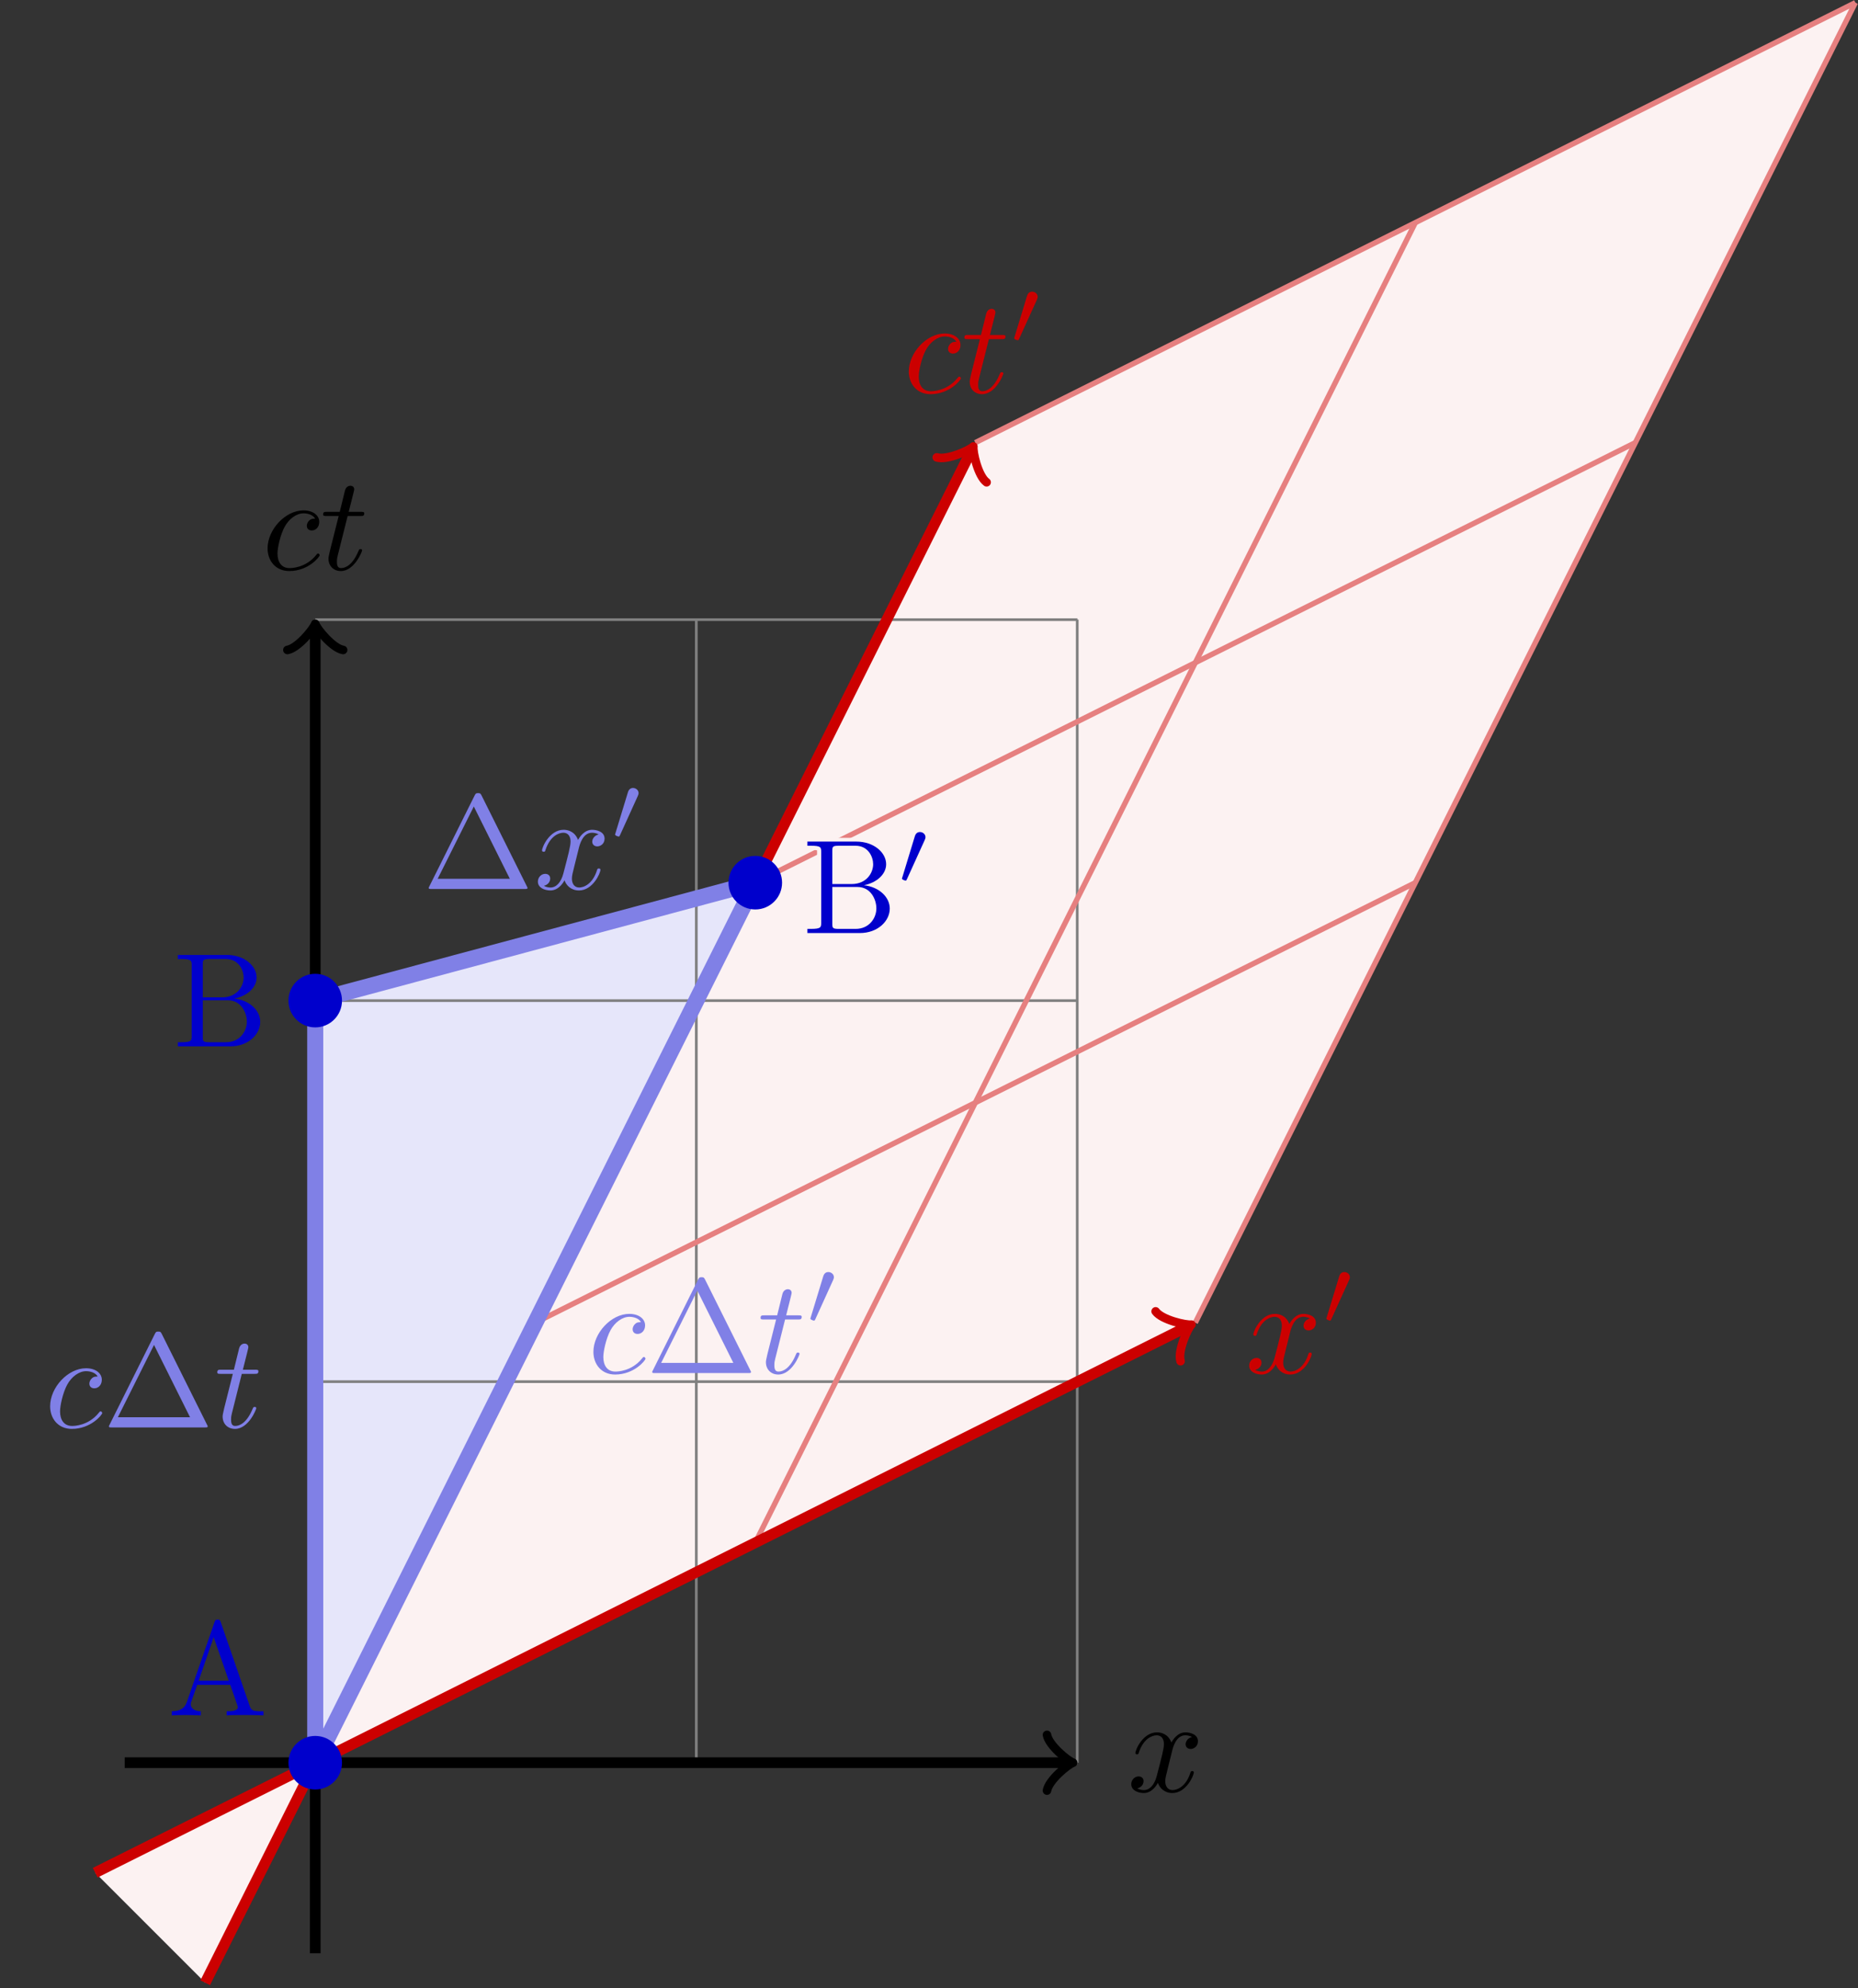 <?xml version='1.0' encoding='UTF-8'?>
<!-- This file was generated by dvisvgm 2.11.1 -->
<svg version='1.1' xmlns='http://www.w3.org/2000/svg' xmlns:xlink='http://www.w3.org/1999/xlink' width='138.212pt' height='147.893pt' viewBox='0 -147.893 138.212 147.893'>
<rect x="0" y="-147.893" width="138.212" height="147.893" fill="#333333" stroke="none"/>
<g id='page1'>
<g transform='matrix(1 0 0 -1 0 0)'>
<path d='M23.449 16.766V73.457L56.184 82.231Z' fill='#e6e6fa'/>
<path d='M23.449 16.766L88.914 49.496L138.016 147.695L72.551 114.965Z' fill='#fcf2f2'/>
<path d='M23.449 16.766L7.082 8.582L15.266 .398Z' fill='#fcf2f2'/>
<path d='M23.449 16.766H80.144M23.449 45.113H80.144M23.449 73.457H80.144M23.449 101.797H80.144M23.449 16.766V101.805M51.797 16.766V101.805M80.133 16.766V101.805' stroke='#808080' fill='none' stroke-width='.199' stroke-miterlimit='10'/>
<path d='M9.277 16.766H79.438' stroke='#000' fill='none' stroke-width='.797' stroke-miterlimit='10'/>
<path d='M77.883 18.836C78.012 18.059 79.437 16.895 79.824 16.766C79.437 16.637 78.012 15.469 77.883 14.691' stroke='#000' fill='none' stroke-width='.638' stroke-miterlimit='10' stroke-linecap='round' stroke-linejoin='round'/>
<path d='M87.189 17.628C87.249 17.887 87.478 18.804 88.175 18.804C88.225 18.804 88.464 18.804 88.673 18.674C88.395 18.624 88.195 18.375 88.195 18.136C88.195 17.977 88.305 17.788 88.574 17.788C88.793 17.788 89.112 17.967 89.112 18.365C89.112 18.883 88.524 19.023 88.185 19.023C87.607 19.023 87.259 18.495 87.139 18.266C86.89 18.923 86.352 19.023 86.064 19.023C85.027 19.023 84.46 17.738 84.46 17.489C84.46 17.389 84.559 17.389 84.579 17.389C84.659 17.389 84.689 17.409 84.709 17.499C85.047 18.555 85.705 18.804 86.044 18.804C86.233 18.804 86.581 18.714 86.581 18.136C86.581 17.828 86.412 17.16 86.044 15.766C85.884 15.148 85.535 14.73 85.097 14.73C85.037 14.73 84.808 14.73 84.599 14.859C84.848 14.909 85.067 15.118 85.067 15.397C85.067 15.666 84.848 15.746 84.699 15.746C84.4 15.746 84.151 15.487 84.151 15.168C84.151 14.71 84.649 14.51 85.087 14.51C85.745 14.51 86.103 15.208 86.133 15.268C86.253 14.899 86.611 14.51 87.209 14.51C88.235 14.51 88.803 15.795 88.803 16.044C88.803 16.144 88.713 16.144 88.683 16.144C88.594 16.144 88.574 16.104 88.554 16.034C88.225 14.969 87.548 14.73 87.229 14.73C86.84 14.73 86.681 15.048 86.681 15.387C86.681 15.606 86.741 15.825 86.85 16.264L87.189 17.628Z'/>
<path d='M23.449 2.59V101.098' stroke='#000' fill='none' stroke-width='.797' stroke-miterlimit='10'/>
<path d='M21.379 99.543C22.156 99.672 23.32 101.098 23.449 101.488C23.578 101.098 24.746 99.672 25.523 99.543' stroke='#000' fill='none' stroke-width='.638' stroke-miterlimit='10' stroke-linecap='round' stroke-linejoin='round'/>
<path d='M23.441 109.308C23.281 109.308 23.142 109.308 23.002 109.169C22.843 109.019 22.823 108.85 22.823 108.78C22.823 108.541 23.002 108.432 23.192 108.432C23.48 108.432 23.749 108.671 23.749 109.069C23.749 109.557 23.281 109.926 22.574 109.926C21.229 109.926 19.904 108.501 19.904 107.097C19.904 106.201 20.482 105.413 21.518 105.413C22.943 105.413 23.779 106.469 23.779 106.589C23.779 106.649 23.719 106.718 23.66 106.718C23.61 106.718 23.59 106.698 23.53 106.619C22.744 105.633 21.658 105.633 21.538 105.633C20.91 105.633 20.642 106.121 20.642 106.718C20.642 107.127 20.841 108.093 21.179 108.711C21.488 109.278 22.036 109.707 22.584 109.707C22.923 109.707 23.301 109.577 23.441 109.308ZM25.86 109.507H26.796C26.995 109.507 27.095 109.507 27.095 109.707C27.095 109.816 26.995 109.816 26.816 109.816H25.939C26.298 111.231 26.348 111.43 26.348 111.49C26.348 111.659 26.228 111.759 26.059 111.759C26.029 111.759 25.75 111.749 25.661 111.4L25.272 109.816H24.336C24.137 109.816 24.037 109.816 24.037 109.627C24.037 109.507 24.117 109.507 24.316 109.507H25.192C24.475 106.679 24.435 106.509 24.435 106.33C24.435 105.792 24.814 105.413 25.352 105.413C26.368 105.413 26.936 106.868 26.936 106.947C26.936 107.047 26.856 107.047 26.816 107.047C26.727 107.047 26.717 107.017 26.667 106.908C26.238 105.872 25.71 105.633 25.372 105.633C25.162 105.633 25.063 105.762 25.063 106.091C25.063 106.33 25.083 106.4 25.123 106.569L25.86 109.507Z'/>
<path d='M56.184 33.133L105.281 131.328' stroke='#e68080' fill='none' stroke-width='.399' stroke-miterlimit='10'/>
<path d='M88.914 49.496L138.016 147.695' stroke='#e68080' fill='none' stroke-width='.399' stroke-miterlimit='10'/>
<path d='M39.816 49.496L105.281 82.231' stroke='#e68080' fill='none' stroke-width='.399' stroke-miterlimit='10'/>
<path d='M56.184 82.231L121.648 114.965' stroke='#e68080' fill='none' stroke-width='.399' stroke-miterlimit='10'/>
<path d='M72.551 114.965L138.016 147.695' stroke='#e68080' fill='none' stroke-width='.399' stroke-miterlimit='10'/>
<path d='M7.082 8.582L88.281 49.18' stroke='#c00' fill='none' stroke-width='.797' stroke-miterlimit='10'/>
<path d='M85.965 50.34C86.43 49.703 88.227 49.297 88.629 49.355C88.34 49.066 87.586 47.387 87.82 46.633' stroke='#c00' fill='none' stroke-width='.638' stroke-miterlimit='10' stroke-linecap='round' stroke-linejoin='round'/>
<path d='M95.961 48.76C96.021 49.019 96.25 49.936 96.947 49.936C96.997 49.936 97.236 49.936 97.445 49.806C97.166 49.756 96.967 49.507 96.967 49.268C96.967 49.109 97.077 48.92 97.346 48.92C97.565 48.92 97.884 49.099 97.884 49.497C97.884 50.015 97.296 50.155 96.957 50.155C96.379 50.155 96.031 49.627 95.911 49.398C95.662 50.055 95.124 50.155 94.836 50.155C93.799 50.155 93.232 48.87 93.232 48.621C93.232 48.521 93.331 48.521 93.351 48.521C93.431 48.521 93.461 48.541 93.481 48.631C93.819 49.687 94.477 49.936 94.816 49.936C95.005 49.936 95.353 49.846 95.353 49.268C95.353 48.96 95.184 48.292 94.816 46.898C94.656 46.28 94.307 45.862 93.869 45.862C93.809 45.862 93.58 45.862 93.371 45.991C93.62 46.041 93.839 46.25 93.839 46.529C93.839 46.798 93.62 46.878 93.471 46.878C93.172 46.878 92.923 46.619 92.923 46.3C92.923 45.842 93.421 45.642 93.859 45.642C94.517 45.642 94.875 46.34 94.905 46.4C95.025 46.031 95.383 45.642 95.981 45.642C97.007 45.642 97.575 46.927 97.575 47.176C97.575 47.276 97.485 47.276 97.455 47.276C97.366 47.276 97.346 47.236 97.326 47.166C96.997 46.101 96.32 45.862 96.001 45.862C95.612 45.862 95.453 46.18 95.453 46.519C95.453 46.738 95.513 46.957 95.622 47.396L95.961 48.76Z' fill='#c00'/>
<path d='M100.351 52.659C100.406 52.778 100.414 52.834 100.414 52.882C100.414 53.099 100.218 53.266 100.002 53.266C99.737 53.266 99.653 53.05 99.618 52.938L98.698 49.918C98.691 49.904 98.663 49.813 98.663 49.806C98.663 49.723 98.879 49.653 98.935 49.653C98.984 49.653 98.991 49.667 99.04 49.772L100.351 52.659Z' fill='#c00'/>
<path d='M15.266 .398L72.234 114.332' stroke='#c00' fill='none' stroke-width='.797' stroke-miterlimit='10'/>
<path d='M69.684 113.868C70.438 113.637 72.117 114.387 72.406 114.68C72.348 114.274 72.754 112.477 73.391 112.016' stroke='#c00' fill='none' stroke-width='.638' stroke-miterlimit='10' stroke-linecap='round' stroke-linejoin='round'/>
<path d='M71.141 122.466C70.981 122.466 70.842 122.466 70.702 122.327C70.543 122.177 70.523 122.008 70.523 121.938C70.523 121.699 70.702 121.59 70.892 121.59C71.18 121.59 71.449 121.829 71.449 122.227C71.449 122.715 70.981 123.084 70.274 123.084C68.929 123.084 67.604 121.659 67.604 120.255C67.604 119.358 68.182 118.571 69.218 118.571C70.643 118.571 71.479 119.627 71.479 119.747C71.479 119.807 71.419 119.876 71.36 119.876C71.31 119.876 71.29 119.856 71.23 119.777C70.443 118.791 69.358 118.791 69.238 118.791C68.61 118.791 68.342 119.279 68.342 119.876C68.342 120.285 68.541 121.251 68.879 121.868C69.188 122.436 69.736 122.865 70.284 122.865C70.623 122.865 71.001 122.735 71.141 122.466ZM73.56 122.665H74.496C74.695 122.665 74.795 122.665 74.795 122.865C74.795 122.974 74.695 122.974 74.516 122.974H73.639C73.998 124.389 74.048 124.588 74.048 124.648C74.048 124.817 73.928 124.917 73.759 124.917C73.729 124.917 73.45 124.907 73.361 124.558L72.972 122.974H72.036C71.837 122.974 71.737 122.974 71.737 122.785C71.737 122.665 71.817 122.665 72.016 122.665H72.892C72.175 119.837 72.135 119.667 72.135 119.488C72.135 118.95 72.514 118.571 73.052 118.571C74.068 118.571 74.636 120.026 74.636 120.105C74.636 120.205 74.556 120.205 74.516 120.205C74.427 120.205 74.417 120.175 74.367 120.066C73.938 119.03 73.41 118.791 73.072 118.791C72.862 118.791 72.763 118.92 72.763 119.249C72.763 119.488 72.783 119.558 72.823 119.727L73.56 122.665Z' fill='#c00'/>
<path d='M77.128 125.588C77.183 125.707 77.191 125.763 77.191 125.811C77.191 126.028 76.995 126.195 76.779 126.195C76.514 126.195 76.43 125.979 76.395 125.867L75.475 122.847C75.468 122.833 75.44 122.742 75.44 122.735C75.44 122.652 75.656 122.582 75.712 122.582C75.761 122.582 75.768 122.596 75.817 122.701L77.128 125.588Z' fill='#c00'/>
<path d='M23.449 16.766V73.457L56.184 82.231L23.449 16.766' stroke='#8080e6' fill='none' stroke-width='1.196' stroke-miterlimit='10'/>
<path d='M7.266 45.492C7.106 45.492 6.967 45.492 6.827 45.353C6.668 45.203 6.648 45.034 6.648 44.964C6.648 44.725 6.827 44.616 7.017 44.616C7.305 44.616 7.574 44.855 7.574 45.253C7.574 45.741 7.106 46.11 6.399 46.11C5.054 46.11 3.729 44.685 3.729 43.281C3.729 42.385 4.307 41.597 5.343 41.597C6.768 41.597 7.604 42.653 7.604 42.773C7.604 42.833 7.544 42.902 7.485 42.902C7.435 42.902 7.415 42.882 7.355 42.803C6.568 41.817 5.483 41.817 5.363 41.817C4.735 41.817 4.467 42.305 4.467 42.902C4.467 43.311 4.666 44.277 5.004 44.895C5.313 45.462 5.861 45.891 6.409 45.891C6.748 45.891 7.126 45.761 7.266 45.492Z' fill='#8080e6'/>
<path d='M12.035 48.66C11.965 48.789 11.945 48.839 11.776 48.839C11.606 48.839 11.587 48.789 11.517 48.66L8.15 41.906C8.1 41.817 8.1 41.797 8.1 41.787C8.1 41.707 8.16 41.707 8.319 41.707H15.232C15.392 41.707 15.452 41.707 15.452 41.787C15.452 41.797 15.452 41.817 15.402 41.906L12.035 48.66ZM11.457 47.843L14.137 42.464H8.768L11.457 47.843Z' fill='#8080e6'/>
<path d='M17.986 45.691H18.922C19.121 45.691 19.221 45.691 19.221 45.891C19.221 46 19.121 46 18.942 46H18.066C18.424 47.415 18.474 47.614 18.474 47.674C18.474 47.843 18.355 47.943 18.185 47.943C18.155 47.943 17.876 47.933 17.787 47.584L17.398 46H16.462C16.263 46 16.163 46 16.163 45.811C16.163 45.691 16.243 45.691 16.442 45.691H17.319C16.601 42.863 16.561 42.693 16.561 42.514C16.561 41.976 16.94 41.597 17.478 41.597C18.494 41.597 19.062 43.052 19.062 43.131C19.062 43.231 18.982 43.231 18.942 43.231C18.853 43.231 18.843 43.201 18.793 43.092C18.365 42.056 17.836 41.817 17.498 41.817C17.289 41.817 17.189 41.946 17.189 42.275C17.189 42.514 17.209 42.584 17.249 42.753L17.986 45.691Z' fill='#8080e6'/>
<path d='M35.824 88.715C35.754 88.844 35.734 88.894 35.565 88.894C35.395 88.894 35.376 88.844 35.306 88.715L31.939 81.961C31.889 81.872 31.889 81.852 31.889 81.842C31.889 81.762 31.949 81.762 32.108 81.762H39.021C39.181 81.762 39.241 81.762 39.241 81.842C39.241 81.852 39.241 81.872 39.191 81.961L35.824 88.715ZM35.246 87.898L37.926 82.519H32.557L35.246 87.898Z' fill='#8080e6'/>
<path d='M43.05 84.77C43.11 85.029 43.339 85.946 44.036 85.946C44.086 85.946 44.325 85.946 44.534 85.816C44.255 85.766 44.056 85.517 44.056 85.278C44.056 85.119 44.166 84.93 44.435 84.93C44.654 84.93 44.973 85.109 44.973 85.507C44.973 86.025 44.385 86.165 44.046 86.165C43.468 86.165 43.12 85.637 43 85.408C42.751 86.065 42.213 86.165 41.925 86.165C40.888 86.165 40.321 84.88 40.321 84.631C40.321 84.531 40.42 84.531 40.44 84.531C40.52 84.531 40.55 84.551 40.57 84.641C40.908 85.697 41.566 85.946 41.905 85.946C42.094 85.946 42.442 85.856 42.442 85.278C42.442 84.969 42.273 84.302 41.905 82.908C41.745 82.29 41.396 81.872 40.958 81.872C40.898 81.872 40.669 81.872 40.46 82.001C40.709 82.051 40.928 82.26 40.928 82.539C40.928 82.808 40.709 82.888 40.56 82.888C40.261 82.888 40.012 82.629 40.012 82.31C40.012 81.852 40.51 81.652 40.948 81.652C41.606 81.652 41.964 82.35 41.994 82.409C42.114 82.041 42.472 81.652 43.07 81.652C44.096 81.652 44.664 82.937 44.664 83.186C44.664 83.286 44.574 83.286 44.544 83.286C44.455 83.286 44.435 83.246 44.415 83.176C44.086 82.111 43.409 81.872 43.09 81.872C42.701 81.872 42.542 82.19 42.542 82.529C42.542 82.748 42.602 82.967 42.711 83.406L43.05 84.77Z' fill='#8080e6'/>
<path d='M47.44 88.669C47.495 88.788 47.503 88.844 47.503 88.892C47.503 89.109 47.307 89.276 47.091 89.276C46.826 89.276 46.742 89.06 46.707 88.948L45.787 85.928C45.78 85.914 45.752 85.823 45.752 85.816C45.752 85.733 45.968 85.663 46.024 85.663C46.073 85.663 46.08 85.677 46.129 85.782L47.44 88.669Z' fill='#8080e6'/>
<path d='M47.679 49.537C47.519 49.537 47.38 49.537 47.24 49.398C47.081 49.248 47.061 49.079 47.061 49.009C47.061 48.77 47.24 48.661 47.43 48.661C47.718 48.661 47.987 48.9 47.987 49.298C47.987 49.786 47.519 50.155 46.812 50.155C45.467 50.155 44.142 48.73 44.142 47.326C44.142 46.43 44.72 45.642 45.756 45.642C47.181 45.642 48.017 46.698 48.017 46.818C48.017 46.878 47.957 46.947 47.898 46.947C47.848 46.947 47.828 46.927 47.768 46.848C46.982 45.862 45.896 45.862 45.776 45.862C45.148 45.862 44.88 46.35 44.88 46.947C44.88 47.356 45.079 48.322 45.417 48.94C45.726 49.507 46.274 49.936 46.822 49.936C47.161 49.936 47.539 49.806 47.679 49.537Z' fill='#8080e6'/>
<path d='M52.449 52.705C52.379 52.835 52.359 52.884 52.19 52.884C52.02 52.884 52.001 52.835 51.931 52.705L48.564 45.951C48.514 45.862 48.514 45.842 48.514 45.832C48.514 45.752 48.574 45.752 48.733 45.752H55.646C55.806 45.752 55.866 45.752 55.866 45.832C55.866 45.842 55.866 45.862 55.816 45.951L52.449 52.705ZM51.871 51.888L54.551 46.509H49.182L51.871 51.888Z' fill='#8080e6'/>
<path d='M58.4 49.736H59.336C59.535 49.736 59.635 49.736 59.635 49.936C59.635 50.045 59.535 50.045 59.356 50.045H58.48C58.838 51.46 58.888 51.659 58.888 51.719C58.888 51.888 58.769 51.988 58.599 51.988C58.569 51.988 58.29 51.978 58.201 51.629L57.812 50.045H56.876C56.677 50.045 56.577 50.045 56.577 49.856C56.577 49.736 56.657 49.736 56.856 49.736H57.733C57.015 46.908 56.975 46.738 56.975 46.559C56.975 46.021 57.354 45.642 57.892 45.642C58.908 45.642 59.476 47.097 59.476 47.176C59.476 47.276 59.396 47.276 59.356 47.276C59.267 47.276 59.257 47.246 59.207 47.137C58.779 46.101 58.25 45.862 57.912 45.862C57.703 45.862 57.603 45.991 57.603 46.32C57.603 46.559 57.623 46.629 57.663 46.798L58.4 49.736Z' fill='#8080e6'/>
<path d='M61.969 52.659C62.024 52.778 62.032 52.834 62.032 52.882C62.032 53.099 61.836 53.266 61.62 53.266C61.355 53.266 61.271 53.05 61.236 52.938L60.316 49.918C60.309 49.904 60.281 49.813 60.281 49.806C60.281 49.723 60.497 49.653 60.553 49.653C60.602 49.653 60.608 49.667 60.658 49.772L61.969 52.659Z' fill='#8080e6'/>
<path d='M25.441 16.766C25.441 17.867 24.551 18.758 23.449 18.758C22.348 18.758 21.457 17.867 21.457 16.766C21.457 15.664 22.348 14.773 23.449 14.773C24.551 14.773 25.441 15.664 25.441 16.766Z' fill='#00c'/>
<path d='M16.423 27.217C16.373 27.347 16.353 27.416 16.193 27.416C16.034 27.416 16.004 27.357 15.954 27.217L13.892 21.26C13.713 20.752 13.315 20.603 12.777 20.593V20.284C13.006 20.294 13.434 20.314 13.793 20.314C14.102 20.314 14.62 20.294 14.938 20.284V20.593C14.44 20.593 14.191 20.842 14.191 21.101C14.191 21.131 14.201 21.23 14.211 21.25L14.669 22.555H17.13L17.658 21.031C17.668 20.991 17.688 20.932 17.688 20.892C17.688 20.593 17.13 20.593 16.861 20.593V20.284C17.22 20.314 17.917 20.314 18.295 20.314C18.724 20.314 19.182 20.304 19.6 20.284V20.593H19.421C18.823 20.593 18.684 20.662 18.574 20.991L16.423 27.217ZM15.895 26.102L17.02 22.864H14.779L15.895 26.102Z' fill='#00c'/>
<path d='M25.441 73.457C25.441 74.559 24.551 75.453 23.449 75.453C22.348 75.453 21.457 74.559 21.457 73.457C21.457 72.359 22.348 71.465 23.449 71.465C24.551 71.465 25.441 72.359 25.441 73.457Z' fill='#00c'/>
<path d='M15.084 73.7V76.15C15.084 76.479 15.104 76.549 15.572 76.549H16.808C17.774 76.549 18.123 75.702 18.123 75.174C18.123 74.537 17.635 73.7 16.529 73.7H15.084ZM17.435 73.61C18.401 73.799 19.089 74.437 19.089 75.174C19.089 76.041 18.172 76.857 16.877 76.857H13.232V76.549H13.471C14.238 76.549 14.258 76.439 14.258 76.081V70.831C14.258 70.472 14.238 70.363 13.471 70.363H13.232V70.054H17.136C18.461 70.054 19.358 70.941 19.358 71.877C19.358 72.743 18.541 73.491 17.435 73.61ZM16.818 70.363H15.572C15.104 70.363 15.084 70.432 15.084 70.761V73.481H16.957C17.943 73.481 18.362 72.554 18.362 71.887C18.362 71.18 17.844 70.363 16.818 70.363Z' fill='#00c'/>
<path d='M58.176 82.231C58.176 83.332 57.281 84.223 56.184 84.223C55.082 84.223 54.191 83.332 54.191 82.231C54.191 81.129 55.082 80.238 56.184 80.238C57.281 80.238 58.176 81.129 58.176 82.231Z' fill='#00c'/>
<path d='M61.906 82.125V84.562C61.906 84.891 61.922 84.969 62.391 84.969H63.625C64.594 84.969 64.938 84.109 64.938 83.594C64.938 82.953 64.453 82.125 63.344 82.125H61.906ZM64.25 82.031C65.219 82.219 65.906 82.859 65.906 83.594C65.906 84.453 64.984 85.266 63.703 85.266H60.062V84.969H60.297C61.062 84.969 61.078 84.859 61.078 84.5V79.266C61.078 78.906 61.062 78.797 60.297 78.797H60.062V78.484H63.953C65.281 78.484 66.172 79.375 66.172 80.297C66.172 81.172 65.359 81.906 64.25 82.031ZM63.641 78.797H62.391C61.922 78.797 61.906 78.859 61.906 79.188V81.906H63.781C64.766 81.906 65.172 80.984 65.172 80.312C65.172 79.609 64.656 78.797 63.641 78.797Z' stroke='#fcf2f2' fill='none' stroke-width='.598' stroke-miterlimit='10' stroke-linecap='round' stroke-linejoin='round'/>
<path d='M68.789 85.414C68.852 85.539 68.867 85.602 68.867 85.648C68.867 85.867 68.664 86.039 68.445 86.039C68.18 86.039 68.086 85.82 68.055 85.695L67.133 82.664C67.117 82.648 67.102 82.555 67.102 82.539C67.102 82.461 67.32 82.383 67.367 82.383S67.43 82.398 67.477 82.508L68.789 85.414Z' stroke='#fcf2f2' fill='none' stroke-width='.598' stroke-miterlimit='10' stroke-linecap='round' stroke-linejoin='round'/>
<path d='M61.913 82.13V84.58C61.913 84.909 61.933 84.979 62.401 84.979H63.637C64.603 84.979 64.952 84.132 64.952 83.604C64.952 82.967 64.464 82.13 63.358 82.13H61.913ZM64.264 82.04C65.23 82.229 65.918 82.867 65.918 83.604C65.918 84.471 65.001 85.287 63.706 85.287H60.061V84.979H60.3C61.067 84.979 61.087 84.869 61.087 84.511V79.261C61.087 78.902 61.067 78.793 60.3 78.793H60.061V78.484H63.965C65.29 78.484 66.187 79.371 66.187 80.307C66.187 81.173 65.37 81.921 64.264 82.04ZM63.647 78.793H62.401C61.933 78.793 61.913 78.862 61.913 79.191V81.911H63.786C64.772 81.911 65.191 80.984 65.191 80.317C65.191 79.61 64.673 78.793 63.647 78.793Z' fill='#00c'/>
<path d='M68.782 85.392C68.837 85.511 68.845 85.567 68.845 85.615C68.845 85.832 68.649 85.999 68.433 85.999C68.168 85.999 68.084 85.783 68.049 85.671L67.129 82.651C67.122 82.637 67.094 82.546 67.094 82.539C67.094 82.456 67.31 82.386 67.366 82.386C67.415 82.386 67.421 82.4 67.471 82.505L68.782 85.392Z' fill='#00c'/>
</g>
</g>
</svg>
